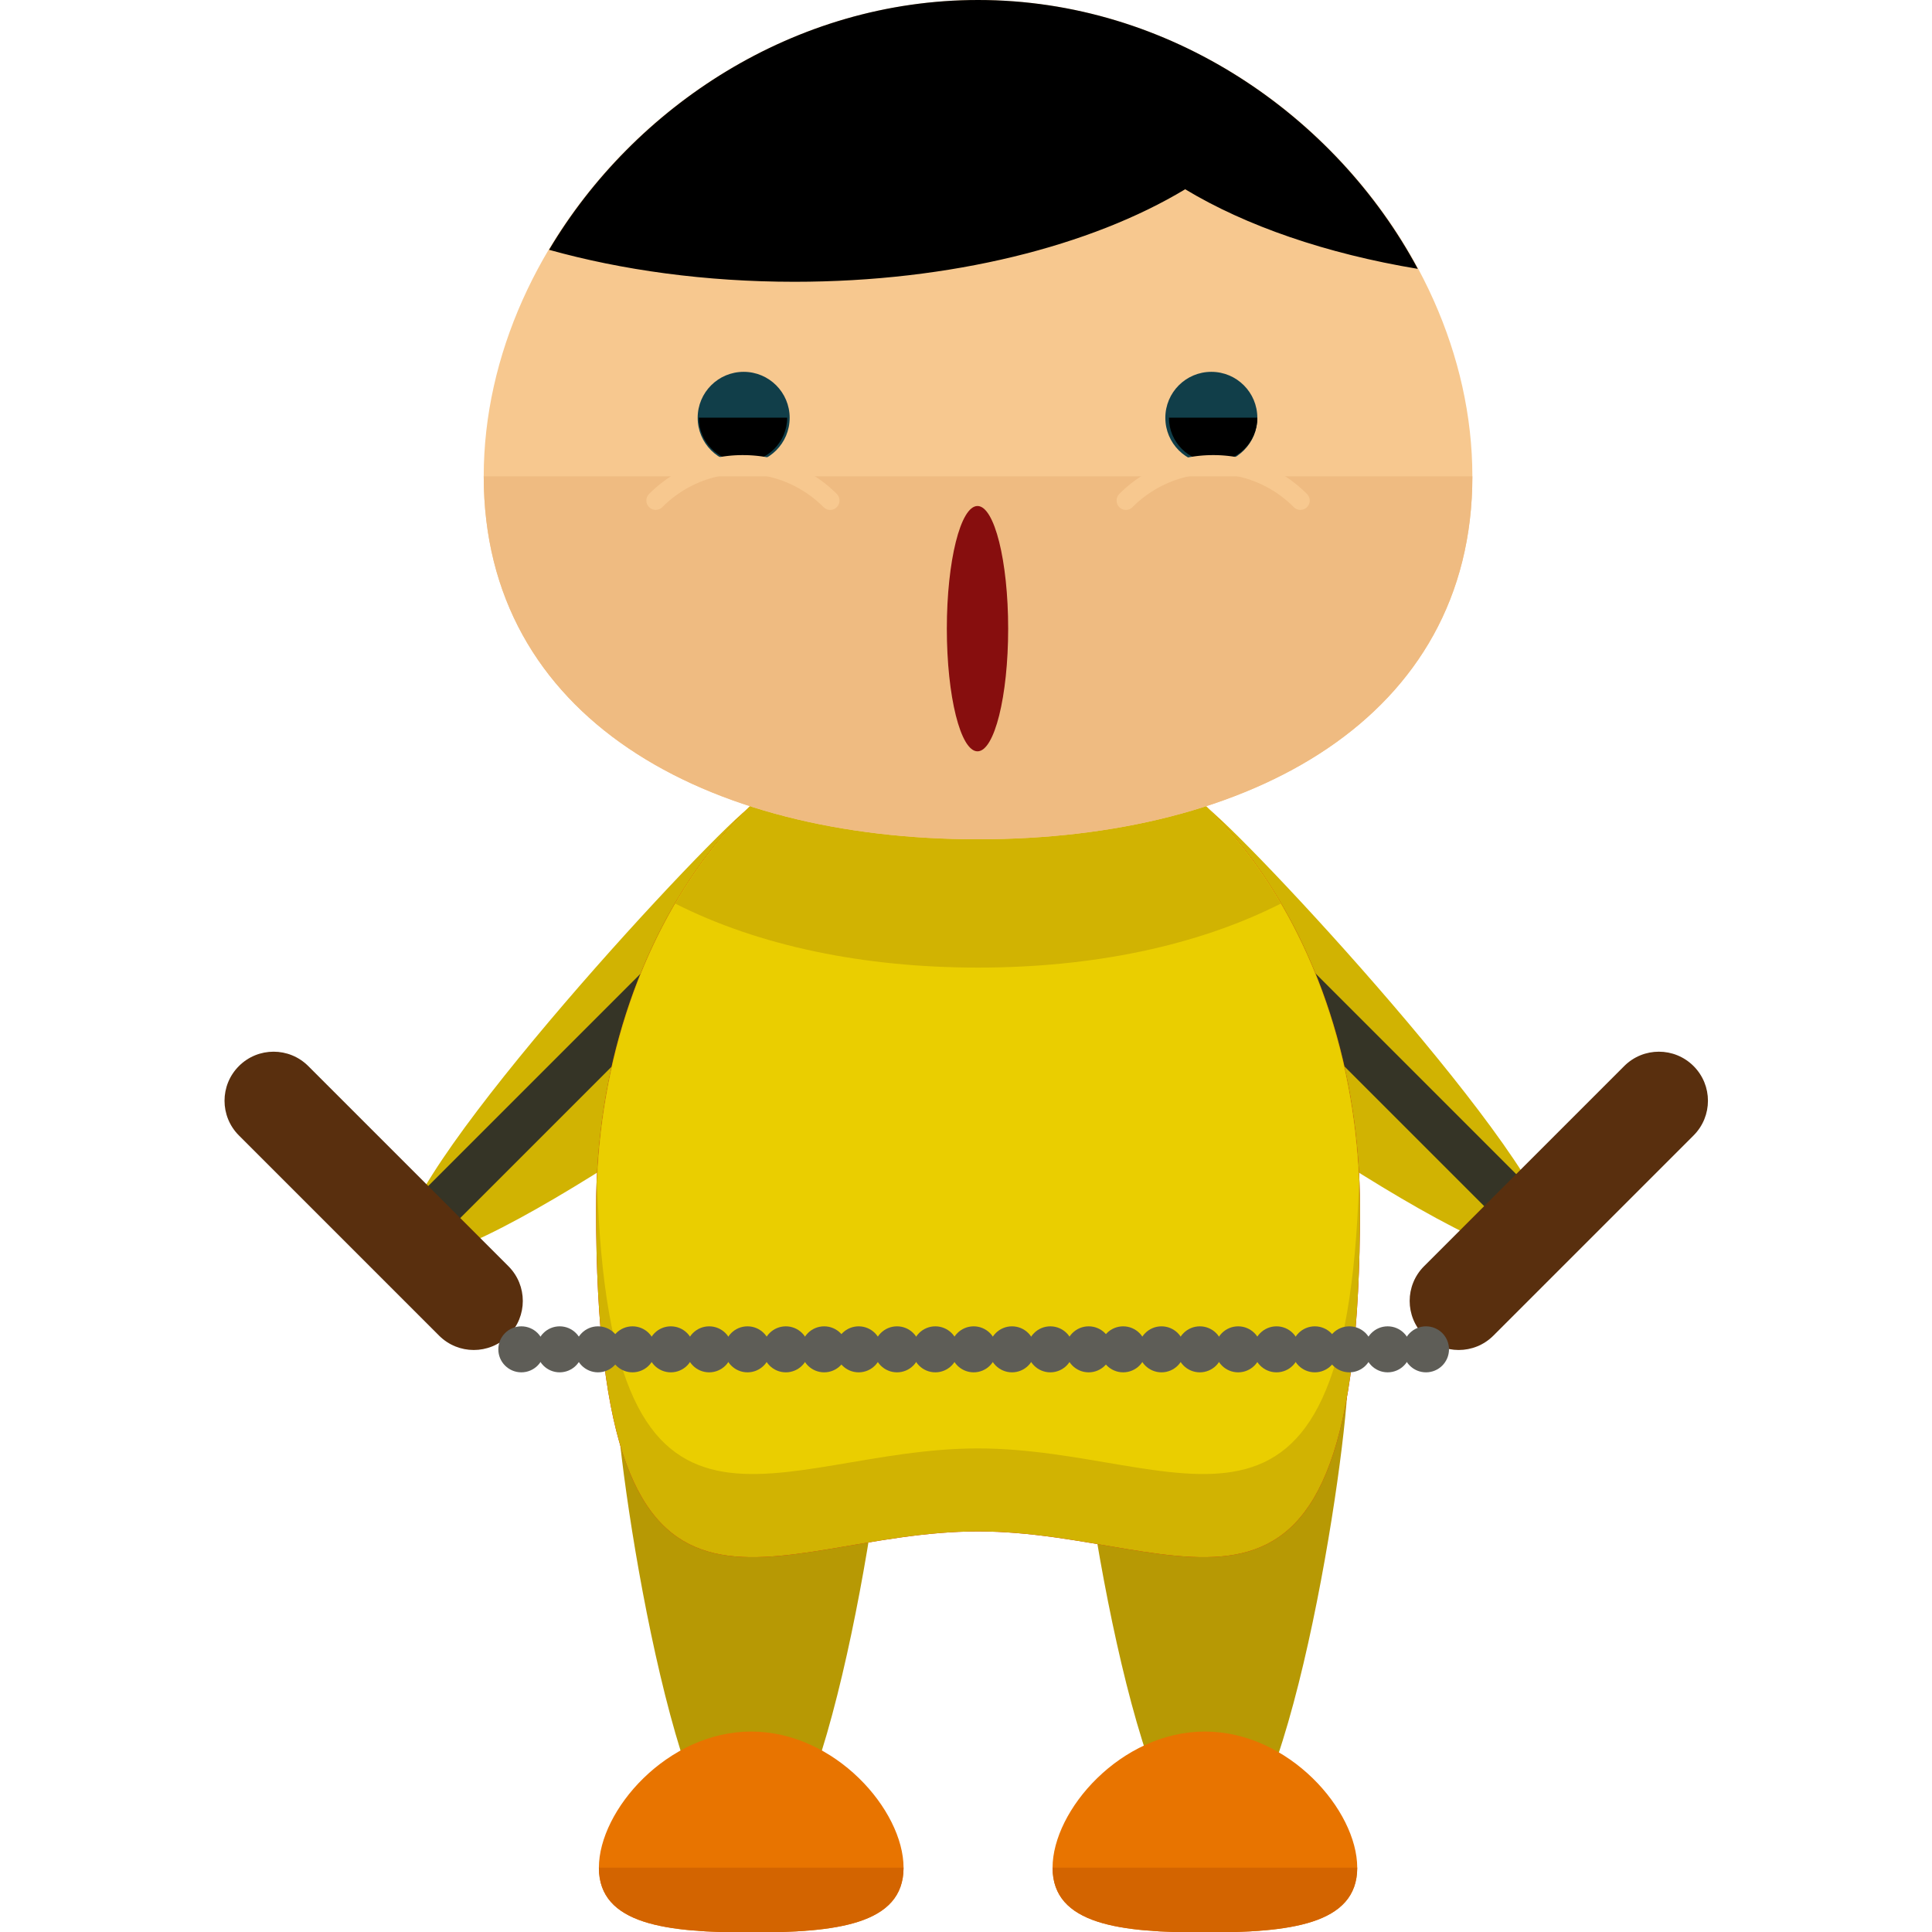 <svg xmlns="http://www.w3.org/2000/svg" viewBox="0 0 504 504">
    <path d="M244.153 203.768c10.027 11.28 3.663 33.296-14.218 49.215-17.881 15.896-114.018 85.031-124.062 73.767-10.012-11.296 69.892-98.706 87.773-114.601 17.865-15.903 40.48-19.653 50.507-8.381z" fill="#d1b302"/>
    <path fill="#353426" d="M200.355 237.461l-91.432 91.432-8.354-8.354L192 229.107z"/>
    <path d="M266.122 203.768c-10.027 11.28-3.663 33.296 14.218 49.215 17.881 15.896 114.018 85.031 124.062 73.767 10.012-11.296-69.892-98.706-87.773-114.601-17.857-15.903-40.472-19.653-50.507-8.381z" fill="#d1b302"/>
    <path fill="#353426" d="M318.308 229.069L409.74 320.5l-8.354 8.354-91.433-91.432z"/>
    <path d="M351.618 358.951c0 19.511-15.817 124.676-35.336 124.676-19.495 0-35.304-105.173-35.304-124.676 0-19.495 15.817-35.32 35.304-35.32 19.519 0 35.336 15.833 35.336 35.32zm-120.328 2.954c0 19.511-15.817 124.676-35.336 124.676-19.495 0-35.304-105.173-35.304-124.676 0-19.495 15.817-35.32 35.304-35.32 19.519 0 35.336 15.833 35.336 35.32z" fill="#b79904"/>
    <path d="M354.785 315.242c0 126.322-44.599 84.259-99.643 84.259-55.028 0-99.643 42.063-99.643-84.259 0-72.231 44.631-130.788 99.643-130.788 55.028.008 99.643 58.565 99.643 130.788z" fill="#ce1111"/>
    <path d="M354.785 315.242c0 126.322-44.599 84.259-99.643 84.259-55.028 0-99.643 42.063-99.643-84.259 0-72.231 44.631-130.788 99.643-130.788 55.028.008 99.643 58.565 99.643 130.788z" fill="#d1b302"/>
    <path d="M255.141 184.462c-53.28 0-96.681 54.957-99.383 124.014 3.513 107.874 46.655 69.372 99.383 69.372 52.744 0 95.862 38.51 99.383-69.372-2.701-69.057-46.103-124.014-99.383-124.014z" fill="#eace00"/>
    <path d="M235.709 487.219c0 14.935-17.802 16.904-39.739 16.904s-39.739-1.969-39.739-16.904 17.802-35.509 39.739-35.509 39.739 20.567 39.739 35.509z" fill="#e87400"/>
    <path d="M235.709 487.219c0 14.935-17.802 16.904-39.739 16.904s-39.739-1.969-39.739-16.904" fill="#d36400"/>
    <path d="M354.06 487.219c0 14.935-17.802 16.904-39.739 16.904s-39.739-1.969-39.739-16.904 17.802-35.509 39.739-35.509 39.739 20.567 39.739 35.509z" fill="#e87400"/>
    <path d="M354.06 487.219c0 14.935-17.802 16.904-39.739 16.904s-39.739-1.969-39.739-16.904" fill="#d36400"/>
    <path d="M176.16 235.725c21.835 11.059 49.191 16.691 78.99 16.691 29.783 0 57.139-5.632 78.966-16.691-18.211-31.106-46.773-51.263-78.982-51.263-32.193 0-60.763 20.141-78.974 51.263z" fill="#d1b302"/>
    <path d="M384.095 124.258c0 63-57.738 94.681-128.937 94.681-71.215 0-128.969-31.673-128.969-94.681C126.188 61.227 183.942 0 255.157 0c71.2 0 128.938 61.227 128.938 124.258z" fill="#f7c88f"/>
    <path d="M384.095 124.258c0 63-57.738 94.681-128.937 94.681-71.215 0-128.969-31.673-128.969-94.681" fill="#efbb81"/>
    <circle cx="194" cy="109" r="12" fill="#113e49"/>
    <path d="M205.351 108.954c0 6.388-5.167 11.54-11.54 11.54-6.372 0-11.524-5.152-11.524-11.54"/>
    <path d="M216.568 133.018a2.382 2.382 0 0 1-1.725-.725c-5.632-5.616-13.107-8.72-21.047-8.72h-.016c-7.94 0-15.399 3.111-21 8.72-.953.953-2.489.969-3.434 0a2.402 2.402 0 0 1-.032-3.419c6.538-6.538 15.218-10.153 24.458-10.153h.016c9.263 0 17.952 3.584 24.505 10.138.937.937.937 2.505 0 3.434a2.342 2.342 0 0 1-1.725.725z" fill="#f7c88f"/>
    <circle cx="316" cy="109" r="12" fill="#113e49"/>
    <path d="M304.939 108.954c0 6.388 5.152 11.54 11.54 11.54 6.372 0 11.524-5.152 11.524-11.54"/>
    <path d="M293.723 133.018c.599 0 1.229-.228 1.709-.725 5.632-5.616 13.107-8.72 21.047-8.72h.016c7.94 0 15.415 3.111 21.016 8.72a2.405 2.405 0 0 0 3.434 0c.953-.922.969-2.458.016-3.419-6.506-6.538-15.218-10.153-24.458-10.153h-.016c-9.247 0-17.936 3.584-24.505 10.138-.922.937-.922 2.505 0 3.434.48.488 1.095.725 1.741.725z" fill="#f7c88f"/>
    <path d="M143.234 65.166c19.007 5.309 40.818 8.342 64.032 8.342 40.889 0 77.43-9.381 101.912-24.135 15.848 9.555 36.809 16.801 60.684 20.764C348.475 30.279 305.184 0 255.157 0c-47.947 0-89.71 27.798-111.923 65.166z"/>
    <path d="M132.632 330.319c5.002 5.002 5.002 13.107 0 18.109-4.994 4.994-13.091 4.994-18.093-.008l-52.216-52.216c-5.002-5.002-5.002-13.099 0-18.101 4.994-4.994 13.091-5.002 18.093 0l52.216 52.216zm238.859 0c-5.002 5.002-5.002 13.107 0 18.109 4.994 4.994 13.091 4.994 18.093-.008l52.216-52.216c5.002-5.002 5.002-13.099 0-18.101-4.994-4.994-13.091-5.002-18.093 0l-52.216 52.216z" fill="#592f0e"/>
    <ellipse cx="255" cy="164" rx="8" ry="32" fill="#870e0e"/>
    <g fill="#5e5d57">
        <circle cx="136" cy="352" r="6"/>
        <circle cx="146" cy="352" r="6"/>
        <circle cx="156" cy="352" r="6"/>
        <circle cx="165" cy="352" r="6"/>
        <circle cx="175" cy="352" r="6"/>
        <circle cx="185" cy="352" r="6"/>
        <circle cx="195" cy="352" r="6"/>
        <circle cx="205" cy="352" r="6"/>
        <circle cx="215" cy="352" r="6"/>
        <circle cx="224" cy="352" r="6"/>
        <circle cx="234" cy="352" r="6"/>
        <circle cx="244" cy="352" r="6"/>
        <circle cx="254" cy="352" r="6"/>
        <circle cx="264" cy="352" r="6"/>
        <circle cx="274" cy="352" r="6"/>
        <circle cx="284" cy="352" r="6"/>
        <circle cx="293" cy="352" r="6"/>
        <circle cx="303" cy="352" r="6"/>
        <circle cx="313" cy="352" r="6"/>
        <circle cx="323" cy="352" r="6"/>
        <circle cx="333" cy="352" r="6"/>
        <circle cx="343" cy="352" r="6"/>
        <circle cx="352" cy="352" r="6"/>
        <circle cx="362" cy="352" r="6"/>
        <circle cx="372" cy="352" r="6"/>
    </g>
</svg>
